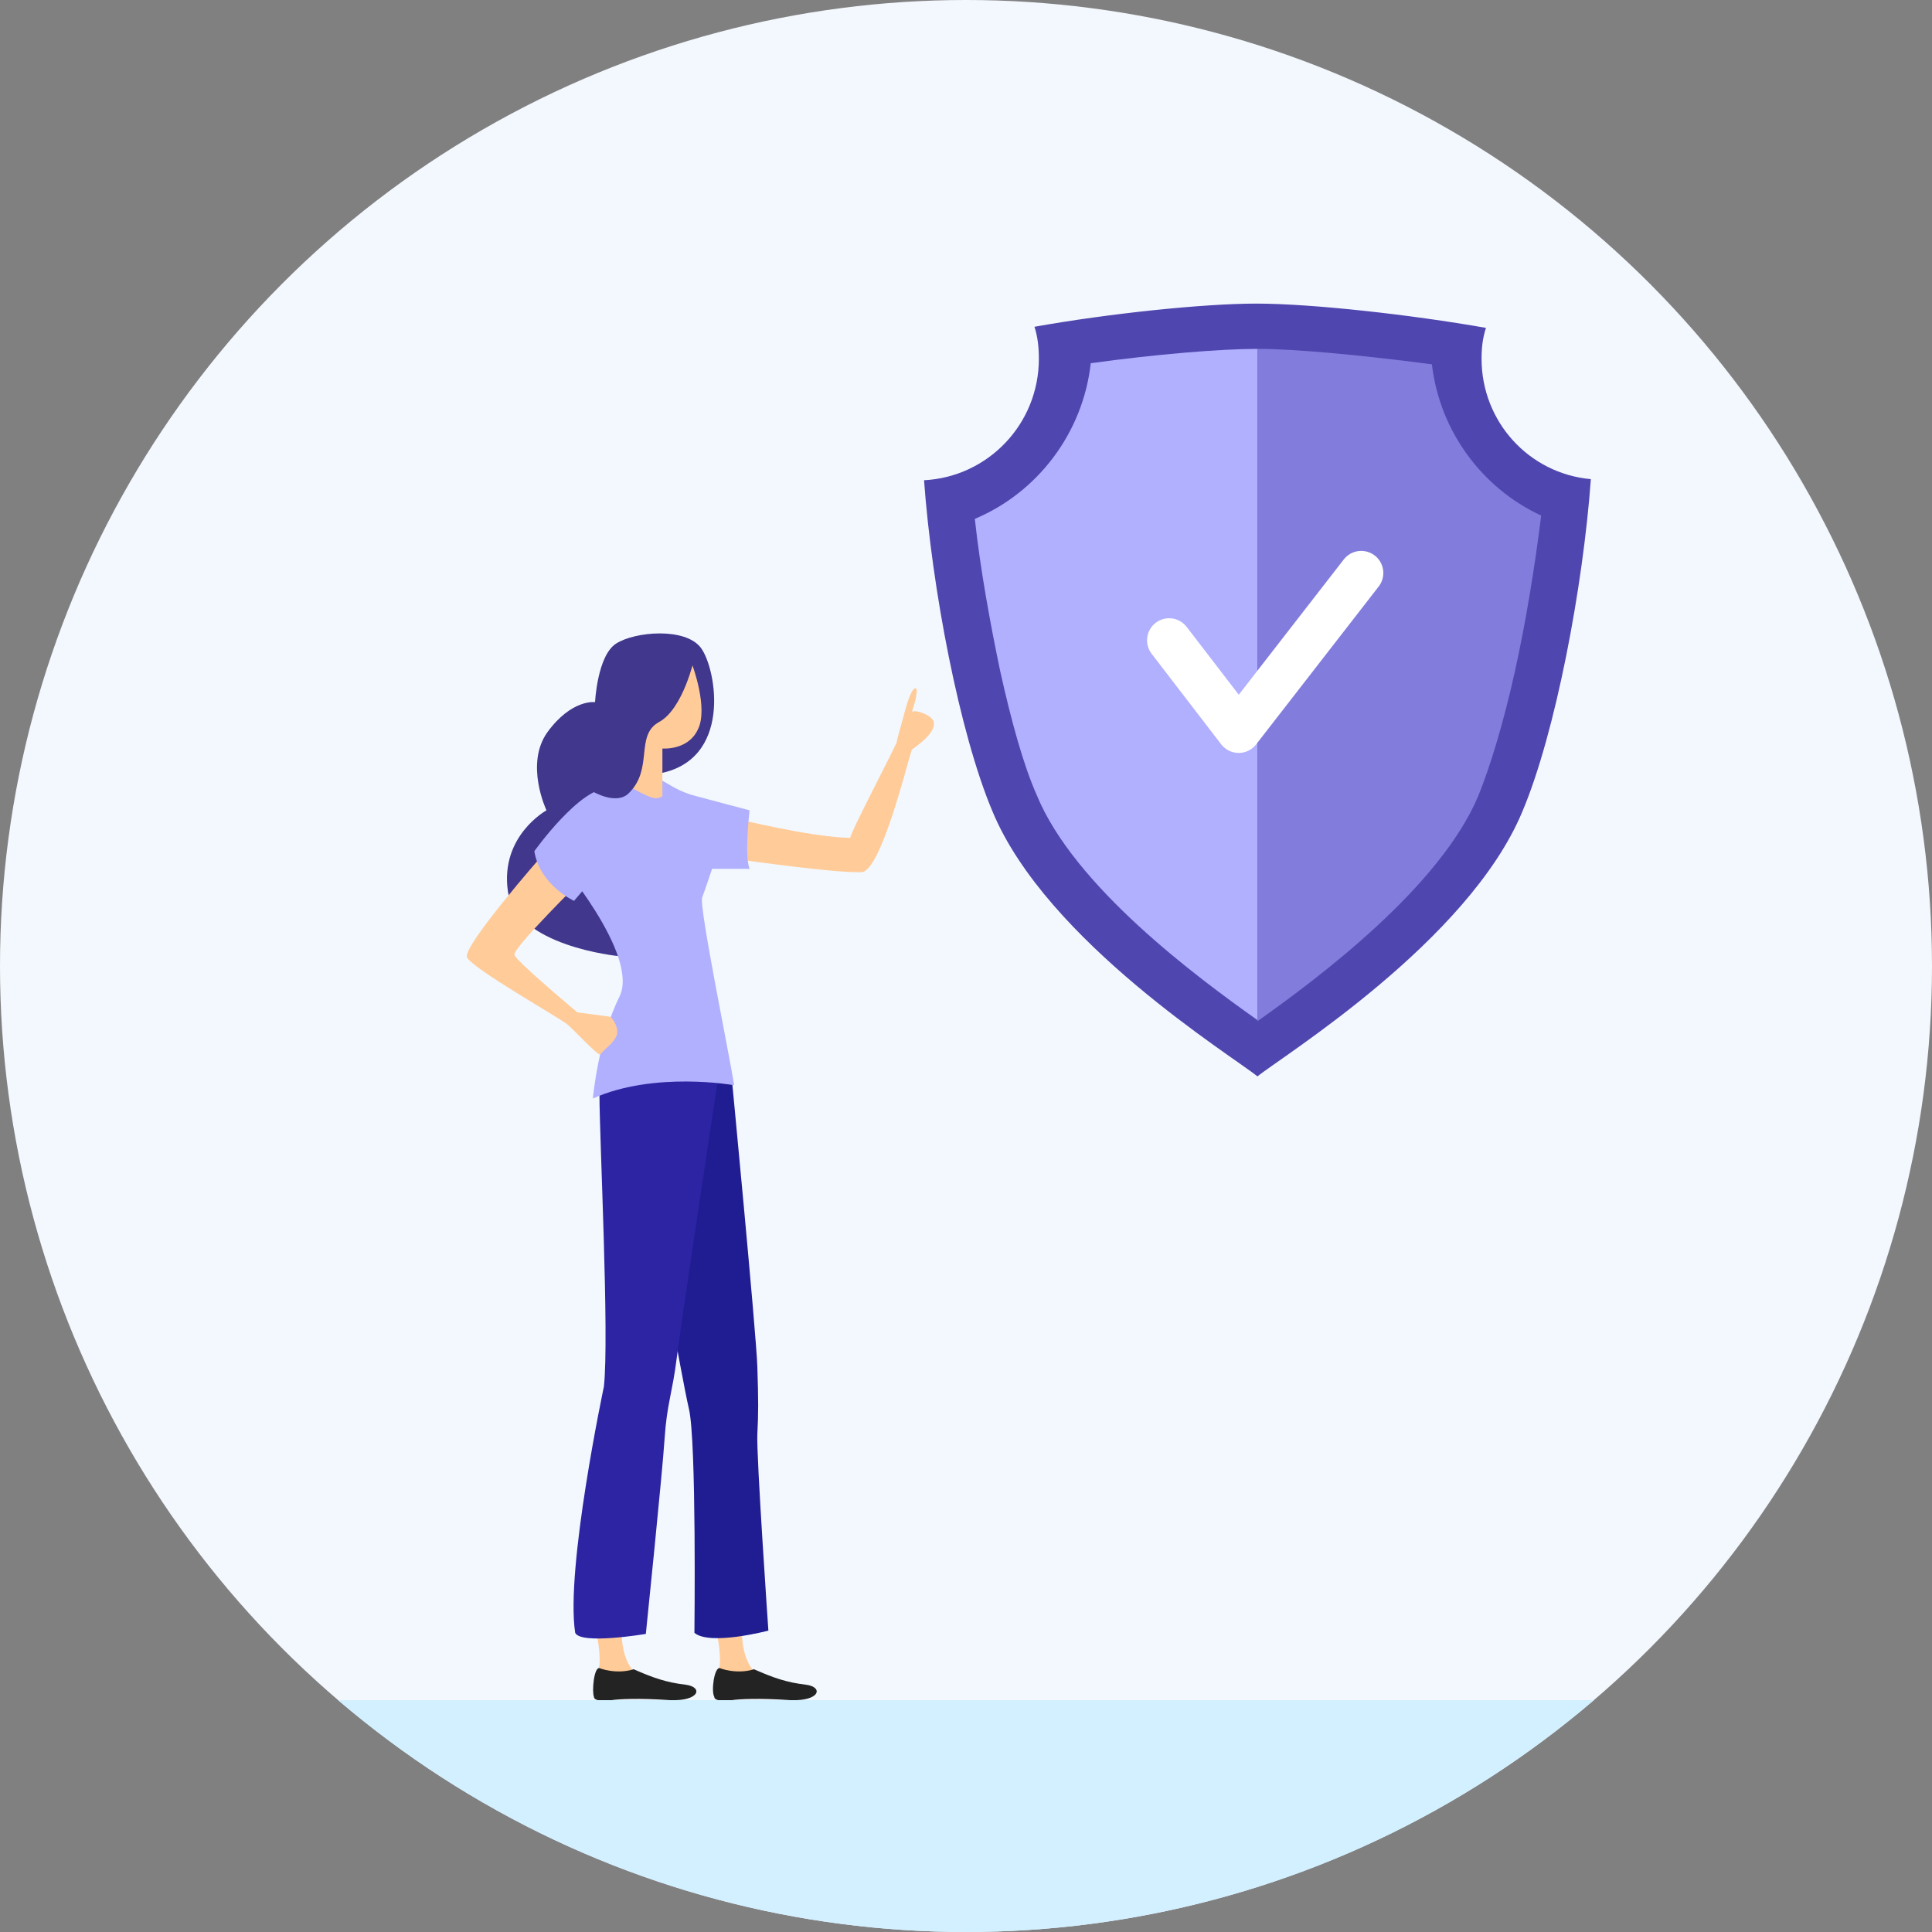 <?xml version="1.0" encoding="utf-8"?>
<!-- Generator: Adobe Illustrator 23.0.3, SVG Export Plug-In . SVG Version: 6.00 Build 0)  -->
<svg version="1.1" id="Layer_1" xmlns="http://www.w3.org/2000/svg" xmlns:xlink="http://www.w3.org/1999/xlink" x="0px" y="0px"
	 viewBox="0 0 175 175" style="enable-background:new 0 0 175 175;" xml:space="preserve">
<rect x="0" y="0" width="175" height="175" fill="#808080" stroke="none"/>
<style type="text/css">
	.st0{fill:#F3F8FE;}
	.st1{fill:#FFCC99;}
	.st2{fill:#232323;}
	.st3{fill:#201D93;}
	.st4{fill:#41378C;}
	.st5{fill:#2D24A3;}
	.st6{fill:#B0B0FF;}
	.st7{fill:#5046AF;}
	.st8{fill:#827DDC;}
	.st9{fill:none;stroke:#FFFFFF;stroke-width:4;stroke-linecap:round;stroke-linejoin:round;stroke-miterlimit:10;}
	.st10{clip-path:url(#SVGID_2_);fill:#D2F0FF;}
</style>
<g>
	<circle class="st0" cx="87.5" cy="87.5" r="87.5"/>
	<path class="st1" d="M64.9,147.8c0,0,0.4,1.7,0.3,3c-0.2,0.9,0,1.2,0,1.2l3.5-0.3c0,0-1.6-0.8-1.5-4.4
		C67.4,143.7,64.9,147.8,64.9,147.8z"/>
	<path class="st2" d="M65.2,151.1c0,0,1.5,0.6,3.1,0.1c1.8,0.8,3,1.2,4.7,1.4c1.6,0.2,1.3,1.5-1.4,1.4c-2.8-0.2-4.7-0.1-5.3,0
		c-0.6,0.1-1.6,0.1-1.6-0.3C64.4,153.2,64.7,151,65.2,151.1z"/>
	<path class="st1" d="M54,147.8c0,0,0.4,1.7,0.3,3c-0.2,0.9,0,1.2,0,1.2l3.5-0.3c0,0-1.6-0.8-1.5-4.4C56.5,143.7,54,147.8,54,147.8z
		"/>
	<path class="st2" d="M54.3,151.1c0,0,1.5,0.6,3.1,0.1c1.8,0.8,3,1.2,4.7,1.4c1.6,0.2,1.3,1.5-1.4,1.4c-2.8-0.2-4.7-0.1-5.3,0
		c-0.6,0.1-1.6,0.1-1.6-0.3C53.6,153.2,53.8,151,54.3,151.1z"/>
	<path class="st3" d="M66.2,96.8c0,0,2.3,23.9,2.4,27c0.1,3.1,0.1,4.2,0,6.1c-0.1,1.9,1,17.8,1,17.8s-5.3,1.4-6.7,0.2
		c0,0,0.2-17.4-0.5-20.3c-0.7-3-3.3-18-3.3-18l3-15.4L66.2,96.8z"/>
	<path class="st4" d="M53.9,63.6c0,0,0.2-4.2,1.9-5.3c1.7-1.1,6.3-1.5,7.7,0.4c1.4,1.9,2.9,10.3-4,11.4L56,86.6c0,0-9.3-0.9-10-5.9
		c-0.7-5,3.5-7.3,3.5-7.3s-2-4.2,0.1-7.1C51.8,63.3,53.9,63.6,53.9,63.6z"/>
	<path class="st1" d="M67.3,77.9c0,0,8.4,1.2,10.7,1.1c1.8,0.1,4.3-10.4,4.6-11.1c1.4-1,2-1.7,2-2.4c0-0.7-1.8-1.3-2-1
		c0.3-1,0.4-1.3,0.4-1.6c0.2-0.7-0.3-1.2-1,1.4c-0.7,2.6-0.6,2.1-0.8,3c-1.1,2.3-4,7.8-4.2,8.6c-3.7-0.1-10.1-1.7-10.1-1.7
		L67.3,77.9z"/>
	<path class="st5" d="M54.7,125.6c0.5-4.5-0.4-22.5-0.4-26.4c0-3.8,10.8-1.9,10.8-1.9s-3.4,22.4-3.8,25.7c-0.4,3.2-0.9,4.2-1.1,7.3
		c-0.2,3.1-1.7,17.7-1.7,17.7s-5.9,1-6.4-0.1C51.2,142.1,54.7,125.6,54.7,125.6z"/>
	<path class="st6" d="M63,72.1l4.9,1.3c0,0-0.5,4.1,0,5.3h-3.4c0,0-0.6,1.8-0.9,2.6c-0.3,0.8,2.5,14.4,2.9,17c0,0-7.2-1.3-12.8,1.2
		c0,0,0.5-5.4,2.4-9.2c1.9-3.8-5.7-12.6-5.7-12.6s2.3-7.1,6.4-7.5C60,69.8,60,71.3,63,72.1z"/>
	<path class="st1" d="M62.7,60.2c0,0,1.5,4,0.5,5.9C62.3,68,60,67.8,60,67.8v4.3c0,0-0.2,0.2-0.6,0.2c-0.7,0-2.6-1.2-2.6-1.2v-10
		L62.7,60.2z"/>
	<path class="st1" d="M49.1,77.5c0,0-7.2,8.2-6.8,9.2c0.4,1,8.4,5.5,9.1,6.1c0.7,0.6,2.9,3,3,2.7c0.1-0.3,1.4-1.1,1.5-1.9
		c0.1-0.8-0.6-1.5-0.6-1.5l-3-0.4c0,0-5.5-4.6-5.7-5.2c-0.2-0.6,6.2-6.9,6.2-6.9L49.1,77.5z"/>
	<path class="st6" d="M48.4,77.1c0,0,4.2-5.9,6.8-5.7c2.6,0.2,2.4,4,0,6.6c-2.4,2.6-3.2,3.6-3.2,3.6S48.9,80.2,48.4,77.1z"/>
	<path class="st4" d="M62.9,59.6c0,0-1,4.6-3.2,5.8c-2.2,1.2-0.5,4.2-2.7,6.4c-1.1,1.2-3.3-0.1-3.3-0.1l2.1-11.5L62.9,59.6z"/>
	<path class="st7" d="M134.2,32.5c0-1,0.1-1.9,0.4-2.8c-6.8-1.2-15.8-2.2-20.8-2.2c-4.8,0-13.4,0.9-20.1,2.1
		c0.3,0.9,0.4,1.9,0.4,2.9c0,5.9-4.6,10.7-10.4,11c0.7,9.7,3.2,22.9,6.2,30c4.9,11.8,21.8,22.2,24,24c2.2-1.8,19.1-12.2,24-24
		c3-7.1,5.5-20.4,6.2-30.1C138.5,42.9,134.2,38.2,134.2,32.5z"/>
	<path class="st6" d="M113.9,31.6c-3.4,0-9.3,0.5-15.1,1.3C98.1,39.2,94,44.6,88.3,47c0.5,4.6,1.4,9.5,2.3,13.8
		c1,4.5,2.1,8.5,3.3,11.2c3.4,8.3,14.5,16.5,20,20.4c0,0,0,0,0,0V60.9L113.9,31.6C113.9,31.6,113.9,31.6,113.9,31.6z"/>
	<path class="st8" d="M129.7,33c-6.1-0.8-12.3-1.4-15.8-1.4v29.3v31.6c5.5-3.9,16.5-12.1,20-20.4c1.1-2.7,2.3-6.7,3.3-11.2
		c1-4.5,1.8-9.4,2.4-14.2C134.2,44.2,130.4,39,129.7,33z"/>
	<polyline class="st9" points="105.9,58 112.2,66.2 123.3,51.9 	"/>
	<g>
		<defs>
			<circle id="SVGID_1_" cx="87.5" cy="87.5" r="87.5"/>
		</defs>
		<clipPath id="SVGID_2_">
			<use xlink:href="#SVGID_1_"  style="overflow:visible;"/>
		</clipPath>
		<rect x="29.1" y="154" class="st10" width="116.8" height="21.8"/>
	</g>
</g>
</svg>
